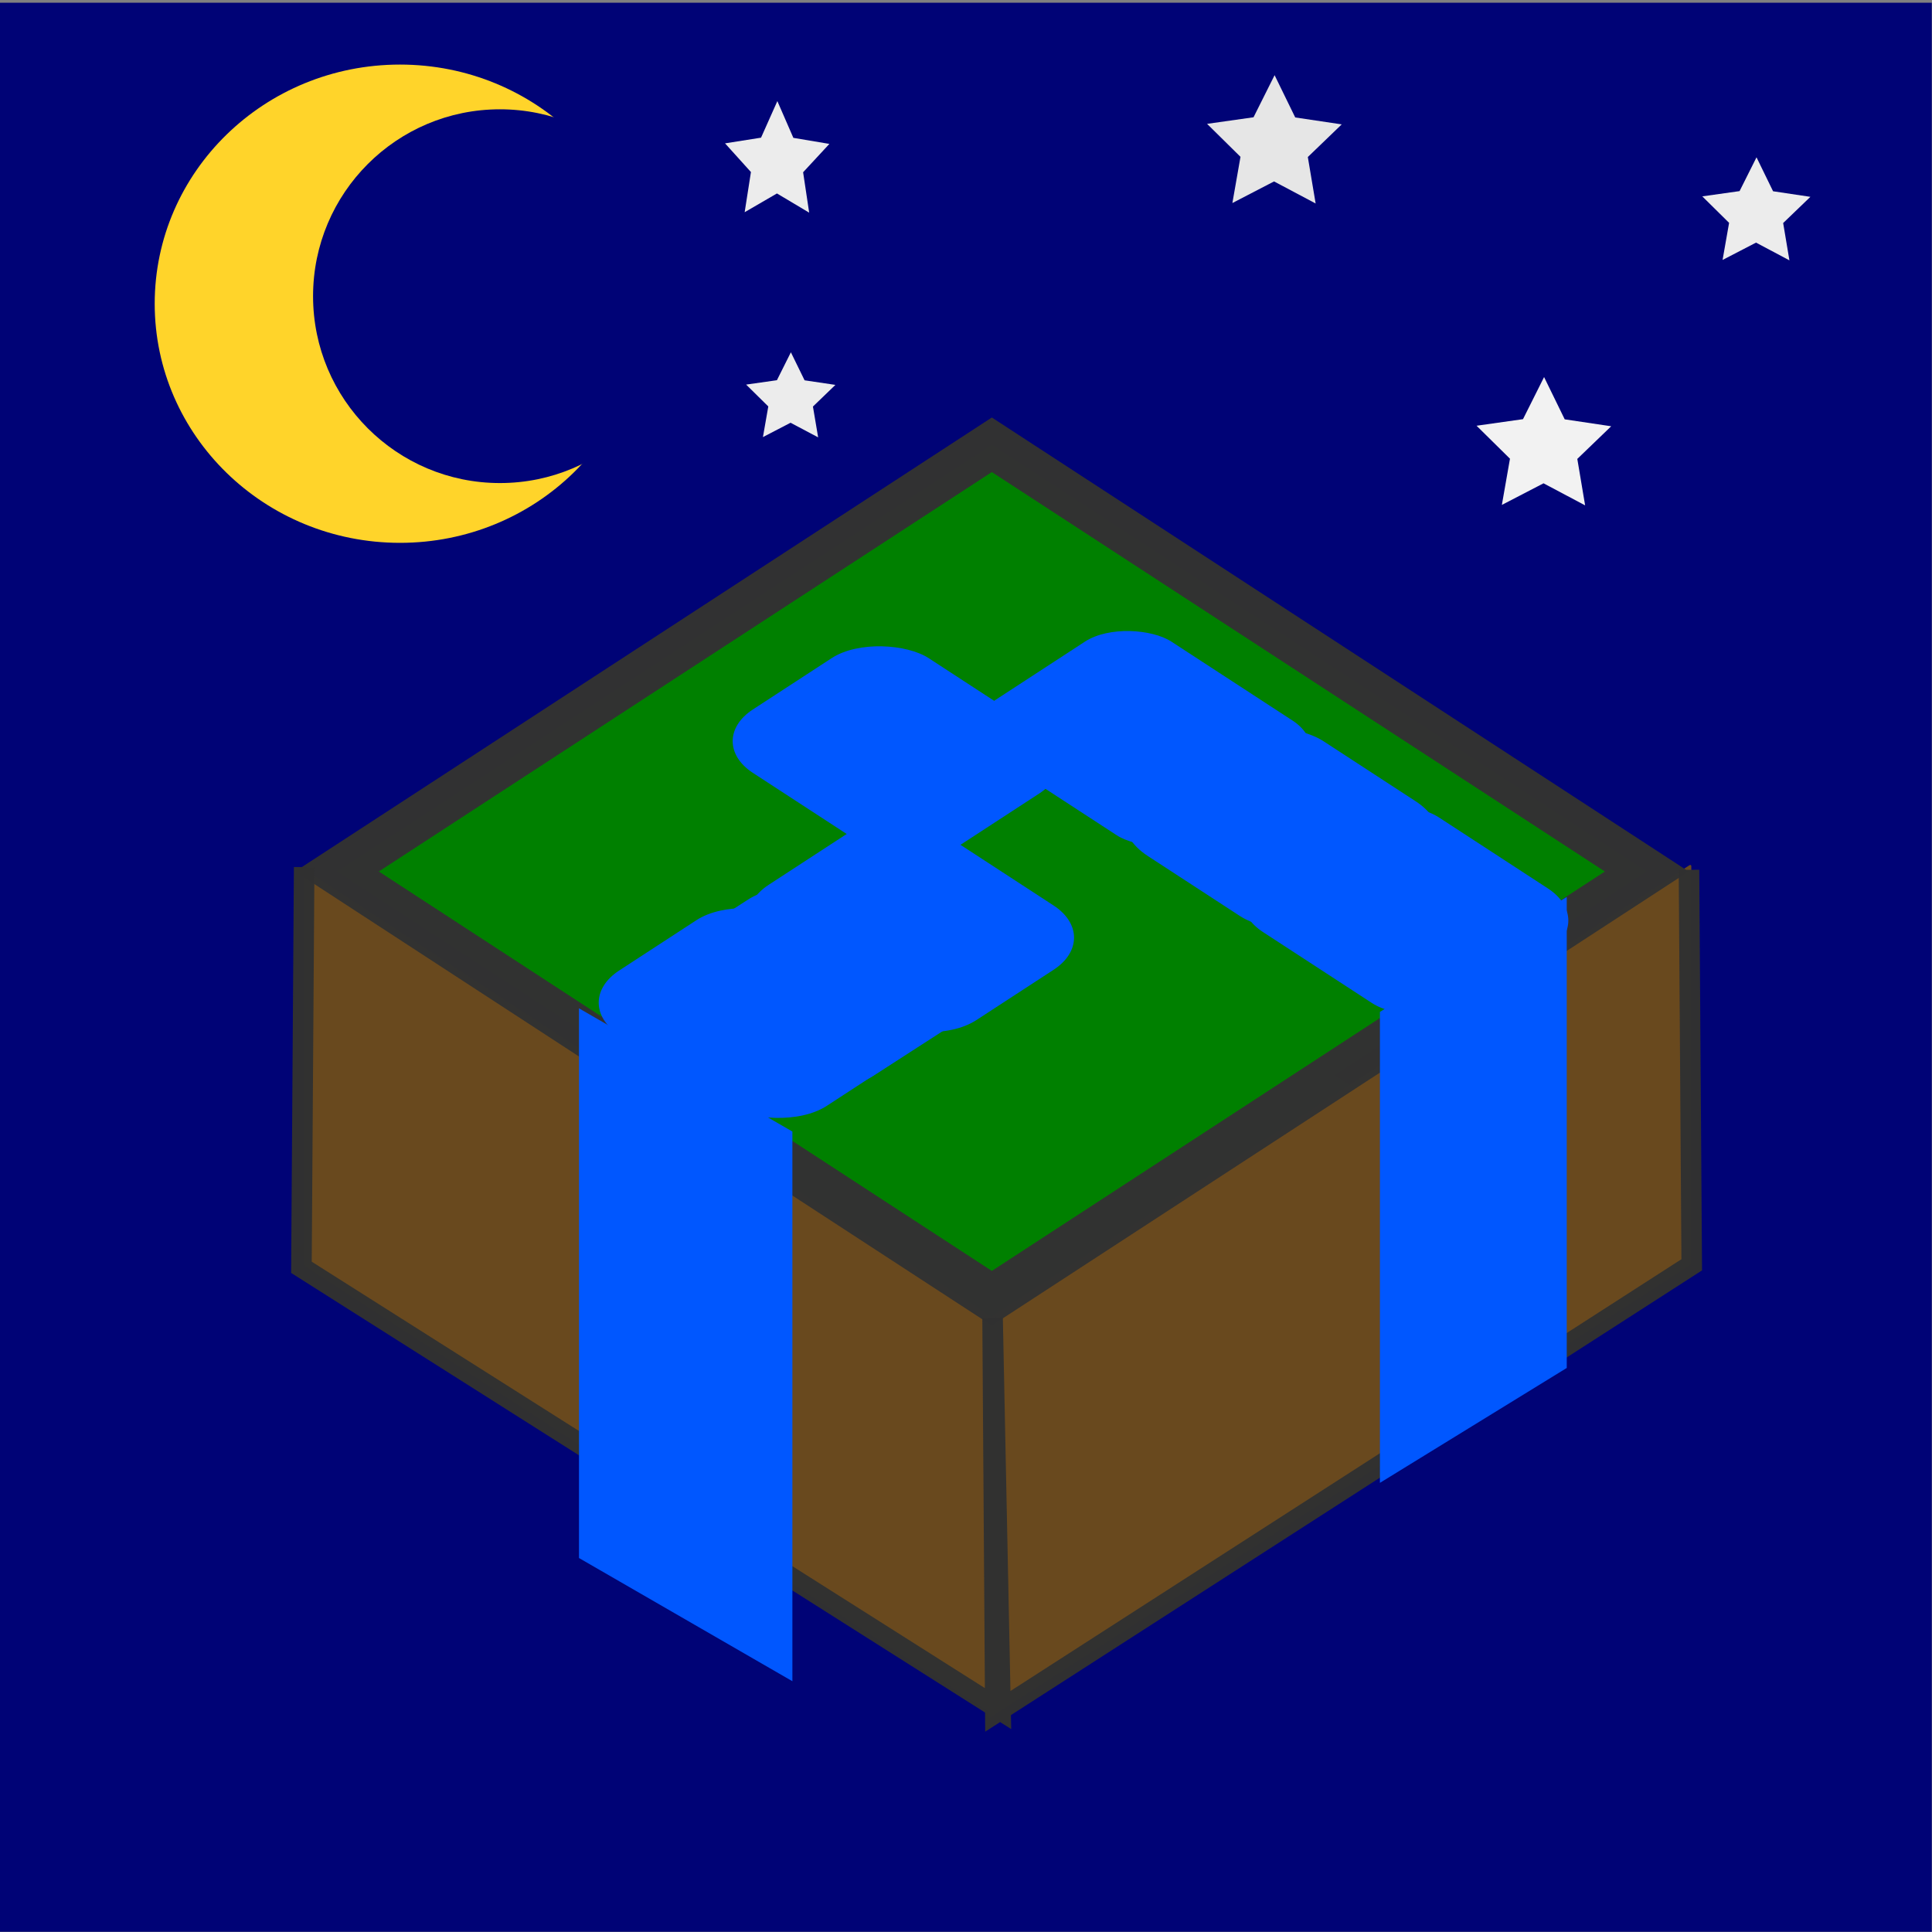 <?xml version="1.0" encoding="UTF-8" standalone="no"?>
<!-- Created with Inkscape (http://www.inkscape.org/) -->

<svg
   width="32"
   height="32"
   viewBox="0 0 8.467 8.467"
   version="1.1"
   id="svg5"
   inkscape:version="1.2.1 (9c6d41e410, 2022-07-14)"
   sodipodi:docname="icon0.svg"
   inkscape:export-filename="Project.png"
   inkscape:export-xdpi="890.02393"
   inkscape:export-ydpi="890.02393"
   xmlns:inkscape="http://www.inkscape.org/namespaces/inkscape"
   xmlns:sodipodi="http://sodipodi.sourceforge.net/DTD/sodipodi-0.dtd"
   xmlns="http://www.w3.org/2000/svg"
   xmlns:svg="http://www.w3.org/2000/svg">
  <rect x="0" y="0" width="8.467" height="8.467" fill="#808080" stroke="none"/>
  <sodipodi:namedview
     id="namedview7"
     pagecolor="#ffffff"
     bordercolor="#000000"
     borderopacity="0.25"
     inkscape:showpageshadow="2"
     inkscape:pageopacity="1"
     inkscape:pagecheckerboard="0"
     inkscape:deskcolor="#d1d1d1"
     inkscape:document-units="mm"
     showgrid="false"
     inkscape:zoom="22.627417"
     inkscape:cx="23.003067"
     inkscape:cy="14.363106"
     inkscape:window-width="1920"
     inkscape:window-height="1009"
     inkscape:window-x="-8"
     inkscape:window-y="-8"
     inkscape:window-maximized="1"
     inkscape:current-layer="layer1" />
  <defs
     id="defs2">
    <linearGradient
       id="linearGradient1454"
       inkscape:swatch="solid">
      <stop
         style="stop-color:#303030;stop-opacity:1;"
         offset="0"
         id="stop1452" />
    </linearGradient>
  </defs>
  <g
     inkscape:groupmode="layer"
     id="layer3"
     inkscape:label="Слой 2">
    <rect
       style="fill:#000376;fill-opacity:1;fill-rule:evenodd;stroke:none;stroke-width:0.09;paint-order:stroke fill markers"
       id="rect2031"
       width="8.466"
       height="8.454"
       x="0"
       y="0.012"
       inkscape:label="Фон" />
  </g>
  <g
     inkscape:label="Слой 1"
     inkscape:groupmode="layer"
     id="layer1">
    <g
       id="g5247"
       transform="translate(-0.129,1.501)">
      <rect
         style="fill:#008000;fill-rule:evenodd;stroke:#323232;stroke-width:0.219;stroke-opacity:0.991;paint-order:stroke fill markers"
         id="rect292-6"
         width="3.425"
         height="3.425"
         x="-0.735"
         y="-8.02"
         inkscape:transform-center-x="-0.030946627"
         inkscape:transform-center-y="0.010071673"
         transform="matrix(-0.838,0.546,-0.838,-0.546,0,0)" />
      <rect
         style="fill:#69491e;fill-opacity:1;fill-rule:evenodd;stroke-width:0.228;stroke-opacity:1;paint-order:stroke fill markers;stroke:none;stroke-dasharray:none"
         id="rect305"
         width="3.615"
         height="1.739"
         x="1.591"
         y="2.94"
         ry="0.01"
         transform="matrix(0.838,0.546,0,1,0.129,-1.501)" />
      <rect
         style="display:inline;fill:#69491e;fill-opacity:1;fill-rule:evenodd;stroke:none;stroke-width:0.228;stroke-dasharray:none;stroke-opacity:0.992;paint-order:stroke fill markers"
         id="rect915"
         width="3.667"
         height="1.755"
         x="5.157"
         y="-10.333"
         ry="0.01"
         transform="matrix(0.84,-0.543,0,-1,0.129,-1.501)" />
      <rect
         style="fill:#008000;fill-rule:evenodd;stroke:#323232;stroke-width:0.219;stroke-opacity:0.991;paint-order:stroke fill markers;stroke-dasharray:none"
         id="rect292"
         width="3.425"
         height="3.425"
         x="-2.26"
         y="-6.506"
         inkscape:transform-center-x="-0.030946627"
         inkscape:transform-center-y="0.010071673"
         transform="matrix(-0.838,0.546,-0.838,-0.546,0,0)" />
      <path
         style="fill:none;fill-opacity:1;fill-rule:evenodd;stroke:#313131;stroke-width:0.09;stroke-dasharray:none;stroke-opacity:0.992;paint-order:stroke fill markers"
         d="m 7.531,2.311 0.012,1.731 -3.052,1.964 -0.012,-1.731 0.035,1.719 -3.064,-1.941 0.012,-1.754"
         id="path3853" />
    </g>
    <ellipse
       style="fill:#ffd42a;fill-rule:evenodd;stroke:none;stroke-width:0.303;stroke-opacity:0;paint-order:stroke fill markers"
       id="path6526"
       cx="1.753"
       cy="1.331"
       rx="1.075"
       ry="1.048" />
    <circle
       style="fill:#000376;fill-rule:evenodd;stroke:none;stroke-width:0.265;stroke-opacity:0;paint-order:stroke fill markers;fill-opacity:1"
       id="path6580"
       cx="2.191"
       cy="1.298"
       r="0.819" />
    <path
       sodipodi:type="star"
       style="fill:#e6e6e6;fill-rule:evenodd;stroke:none;stroke-width:0.265;stroke-opacity:0;paint-order:stroke fill markers"
       id="path6636"
       inkscape:flatsided="false"
       sodipodi:sides="5"
       sodipodi:cx="5.7877603"
       sodipodi:cy="0.66145831"
       sodipodi:r1="0.52735484"
       sodipodi:r2="0.26367742"
       sodipodi:arg1="0.71883"
       sodipodi:arg2="1.3471485"
       inkscape:rounded="0"
       inkscape:randomized="0"
       d="M 6.185,1.009 5.846,0.919 5.58,1.146 5.561,0.797 5.263,0.614 5.589,0.488 5.671,0.147 5.892,0.419 6.241,0.391 6.05,0.685 Z"
       inkscape:transform-center-x="-0.00047302477"
       inkscape:transform-center-y="-0.029153017"
       transform="matrix(0.573,0.133,-0.133,0.573,2.356,-0.509)" />
    <path
       sodipodi:type="star"
       style="fill:#f2f2f2;fill-rule:evenodd;stroke:none;stroke-width:0.265;stroke-opacity:0;paint-order:stroke fill markers"
       id="path6636-1"
       inkscape:flatsided="false"
       sodipodi:sides="5"
       sodipodi:cx="5.7877603"
       sodipodi:cy="0.66145831"
       sodipodi:r1="0.52735484"
       sodipodi:r2="0.26367742"
       sodipodi:arg1="0.71883"
       sodipodi:arg2="1.3471485"
       inkscape:rounded="0"
       inkscape:randomized="0"
       d="M 6.185,1.009 5.846,0.919 5.58,1.146 5.561,0.797 5.263,0.614 5.589,0.488 5.671,0.147 5.892,0.419 6.241,0.391 6.05,0.685 Z"
       inkscape:transform-center-x="-0.00047302477"
       inkscape:transform-center-y="-0.029153017"
       transform="matrix(0.573,0.133,-0.133,0.573,3.537,0.814)" />
    <path
       sodipodi:type="star"
       style="fill:#ececec;fill-rule:evenodd;stroke:none;stroke-width:0.265;stroke-opacity:0;paint-order:stroke fill markers"
       id="path6636-9"
       inkscape:flatsided="false"
       sodipodi:sides="5"
       sodipodi:cx="5.7877603"
       sodipodi:cy="0.66145831"
       sodipodi:r1="0.52735484"
       sodipodi:r2="0.26367742"
       sodipodi:arg1="0.71883"
       sodipodi:arg2="1.3471485"
       inkscape:rounded="0"
       inkscape:randomized="0"
       d="M 6.185,1.009 5.846,0.919 5.58,1.146 5.561,0.797 5.263,0.614 5.589,0.488 5.671,0.147 5.892,0.419 6.241,0.391 6.05,0.685 Z"
       inkscape:transform-center-x="-0.00031385975"
       inkscape:transform-center-y="-0.019342291"
       transform="matrix(0.38,0.088,-0.088,0.38,1.324,0.989)" />
    <path
       sodipodi:type="star"
       style="fill:#ececec;fill-rule:evenodd;stroke:none;stroke-width:0.265;stroke-opacity:0;paint-order:stroke fill markers"
       id="path6636-9-4"
       inkscape:flatsided="false"
       sodipodi:sides="5"
       sodipodi:cx="5.7877603"
       sodipodi:cy="0.66145831"
       sodipodi:r1="0.52735484"
       sodipodi:r2="0.26367742"
       sodipodi:arg1="0.71883"
       sodipodi:arg2="1.3471485"
       inkscape:rounded="0"
       inkscape:randomized="0"
       d="M 6.185,1.009 5.846,0.919 5.58,1.146 5.561,0.797 5.263,0.614 5.589,0.488 5.671,0.147 5.892,0.419 6.241,0.391 6.05,0.685 Z"
       inkscape:transform-center-x="-0.00038016046"
       inkscape:transform-center-y="-0.023430082"
       transform="matrix(0.46,0.107,-0.107,0.46,5.105,0.015)" />
    <path
       sodipodi:type="star"
       style="fill:#ececec;fill-rule:evenodd;stroke:none;stroke-width:0.265;stroke-opacity:0;paint-order:stroke fill markers"
       id="path6636-9-9"
       inkscape:flatsided="false"
       sodipodi:sides="5"
       sodipodi:cx="5.7877603"
       sodipodi:cy="0.66145831"
       sodipodi:r1="0.52735484"
       sodipodi:r2="0.26367742"
       sodipodi:arg1="0.71883"
       sodipodi:arg2="1.3471485"
       inkscape:rounded="0"
       inkscape:randomized="0"
       d="M 6.185,1.009 5.846,0.919 5.58,1.146 5.561,0.797 5.263,0.614 5.589,0.488 5.671,0.147 5.892,0.419 6.241,0.391 6.05,0.685 Z"
       inkscape:transform-center-x="-0.00036693734"
       inkscape:transform-center-y="-0.025350085"
       transform="matrix(0.444,0.116,-0.103,0.498,0.904,-0.288)" />
    <g
       id="g7777">
      <rect
         style="fill:#0057ff;fill-rule:evenodd;stroke:none;stroke-width:0.066;stroke-opacity:0.991;paint-order:stroke fill markers;fill-opacity:1"
         id="rect292-5-5"
         width="0.92"
         height="1.086"
         x="0.213"
         y="-5.902"
         inkscape:transform-center-x="-0.0093767672"
         inkscape:transform-center-y="0.0030518625"
         transform="matrix(-0.838,0.546,-0.838,-0.546,0,0)"
         ry="0.254" />
      <rect
         style="fill:#0057ff;fill-rule:evenodd;stroke:none;stroke-width:0.066;stroke-opacity:0.991;paint-order:stroke fill markers;fill-opacity:1"
         id="rect292-5-0"
         width="0.92"
         height="1.086"
         x="0.879"
         y="-6.647"
         inkscape:transform-center-x="-0.0093767672"
         inkscape:transform-center-y="0.0030518625"
         transform="matrix(-0.838,0.546,-0.838,-0.546,0,0)"
         ry="0.258" />
      <rect
         style="fill:#0057ff;fill-rule:evenodd;stroke:none;stroke-width:0.063;stroke-opacity:0.991;paint-order:stroke fill markers;fill-opacity:1"
         id="rect292-5-0-1"
         width="0.88"
         height="1.039"
         x="1.439"
         y="-6.625"
         inkscape:transform-center-x="-0.0089932427"
         inkscape:transform-center-y="0.0028984415"
         transform="matrix(-0.841,0.542,-0.841,-0.542,0,0)"
         ry="0.247" />
      <rect
         style="fill:#0057ff;fill-opacity:1;fill-rule:evenodd;stroke:none;stroke-width:0.066;stroke-opacity:0.991;paint-order:stroke fill markers"
         id="rect292-5-0-4"
         width="0.92"
         height="1.086"
         x="1.614"
         y="-6.6"
         inkscape:transform-center-x="-0.0093767672"
         inkscape:transform-center-y="0.0030518625"
         transform="matrix(-0.838,0.546,-0.838,-0.546,0,0)"
         ry="0.258" />
      <rect
         style="fill:#0057ff;fill-rule:evenodd;stroke:none;stroke-width:0.066;stroke-opacity:0.991;paint-order:stroke fill markers;fill-opacity:1"
         id="rect292-5"
         width="0.92"
         height="1.086"
         x="-0.486"
         y="-7.22"
         inkscape:transform-center-x="-0.0093767672"
         inkscape:transform-center-y="0.0030518625"
         transform="matrix(-0.838,0.546,-0.838,-0.546,0,0)"
         ry="0.302" />
      <rect
         style="fill:#0057ff;fill-rule:evenodd;stroke:none;stroke-width:0.066;stroke-opacity:0.991;paint-order:stroke fill markers;fill-opacity:1"
         id="rect292-5-4"
         width="0.92"
         height="1.086"
         x="-0.488"
         y="-6.498"
         inkscape:transform-center-x="-0.0093767672"
         inkscape:transform-center-y="0.0030518625"
         transform="matrix(-0.838,0.546,-0.838,-0.546,0,0)"
         ry="0.226" />
      <rect
         style="fill:#0057ff;fill-rule:evenodd;stroke:none;stroke-width:0.066;stroke-opacity:0.991;paint-order:stroke fill markers;fill-opacity:1"
         id="rect292-5-0-9"
         width="0.92"
         height="1.086"
         x="-0.482"
         y="-7.871"
         inkscape:transform-center-x="-0.0093767672"
         inkscape:transform-center-y="0.0030518625"
         transform="matrix(-0.838,0.546,-0.838,-0.546,0,0)"
         ry="0.258" />
      <rect
         style="fill:#0057ff;fill-opacity:1;fill-rule:evenodd;stroke:none;stroke-width:0.263;stroke-opacity:0;paint-order:stroke fill markers"
         id="rect7763"
         width="0.961"
         height="2.064"
         x="7.098"
         y="8.154"
         transform="matrix(0.852,-0.524,0,1,0,0)" />
      <rect
         style="fill:#0057ff;fill-opacity:1;fill-rule:evenodd;stroke:none;stroke-width:0.285;stroke-opacity:0;paint-order:stroke fill markers"
         id="rect7765"
         width="1.08"
         height="2.409"
         x="2.93"
         y="2.954"
         transform="matrix(0.866,0.5,0,1,0,0)" />
    </g>
  </g>
</svg>
